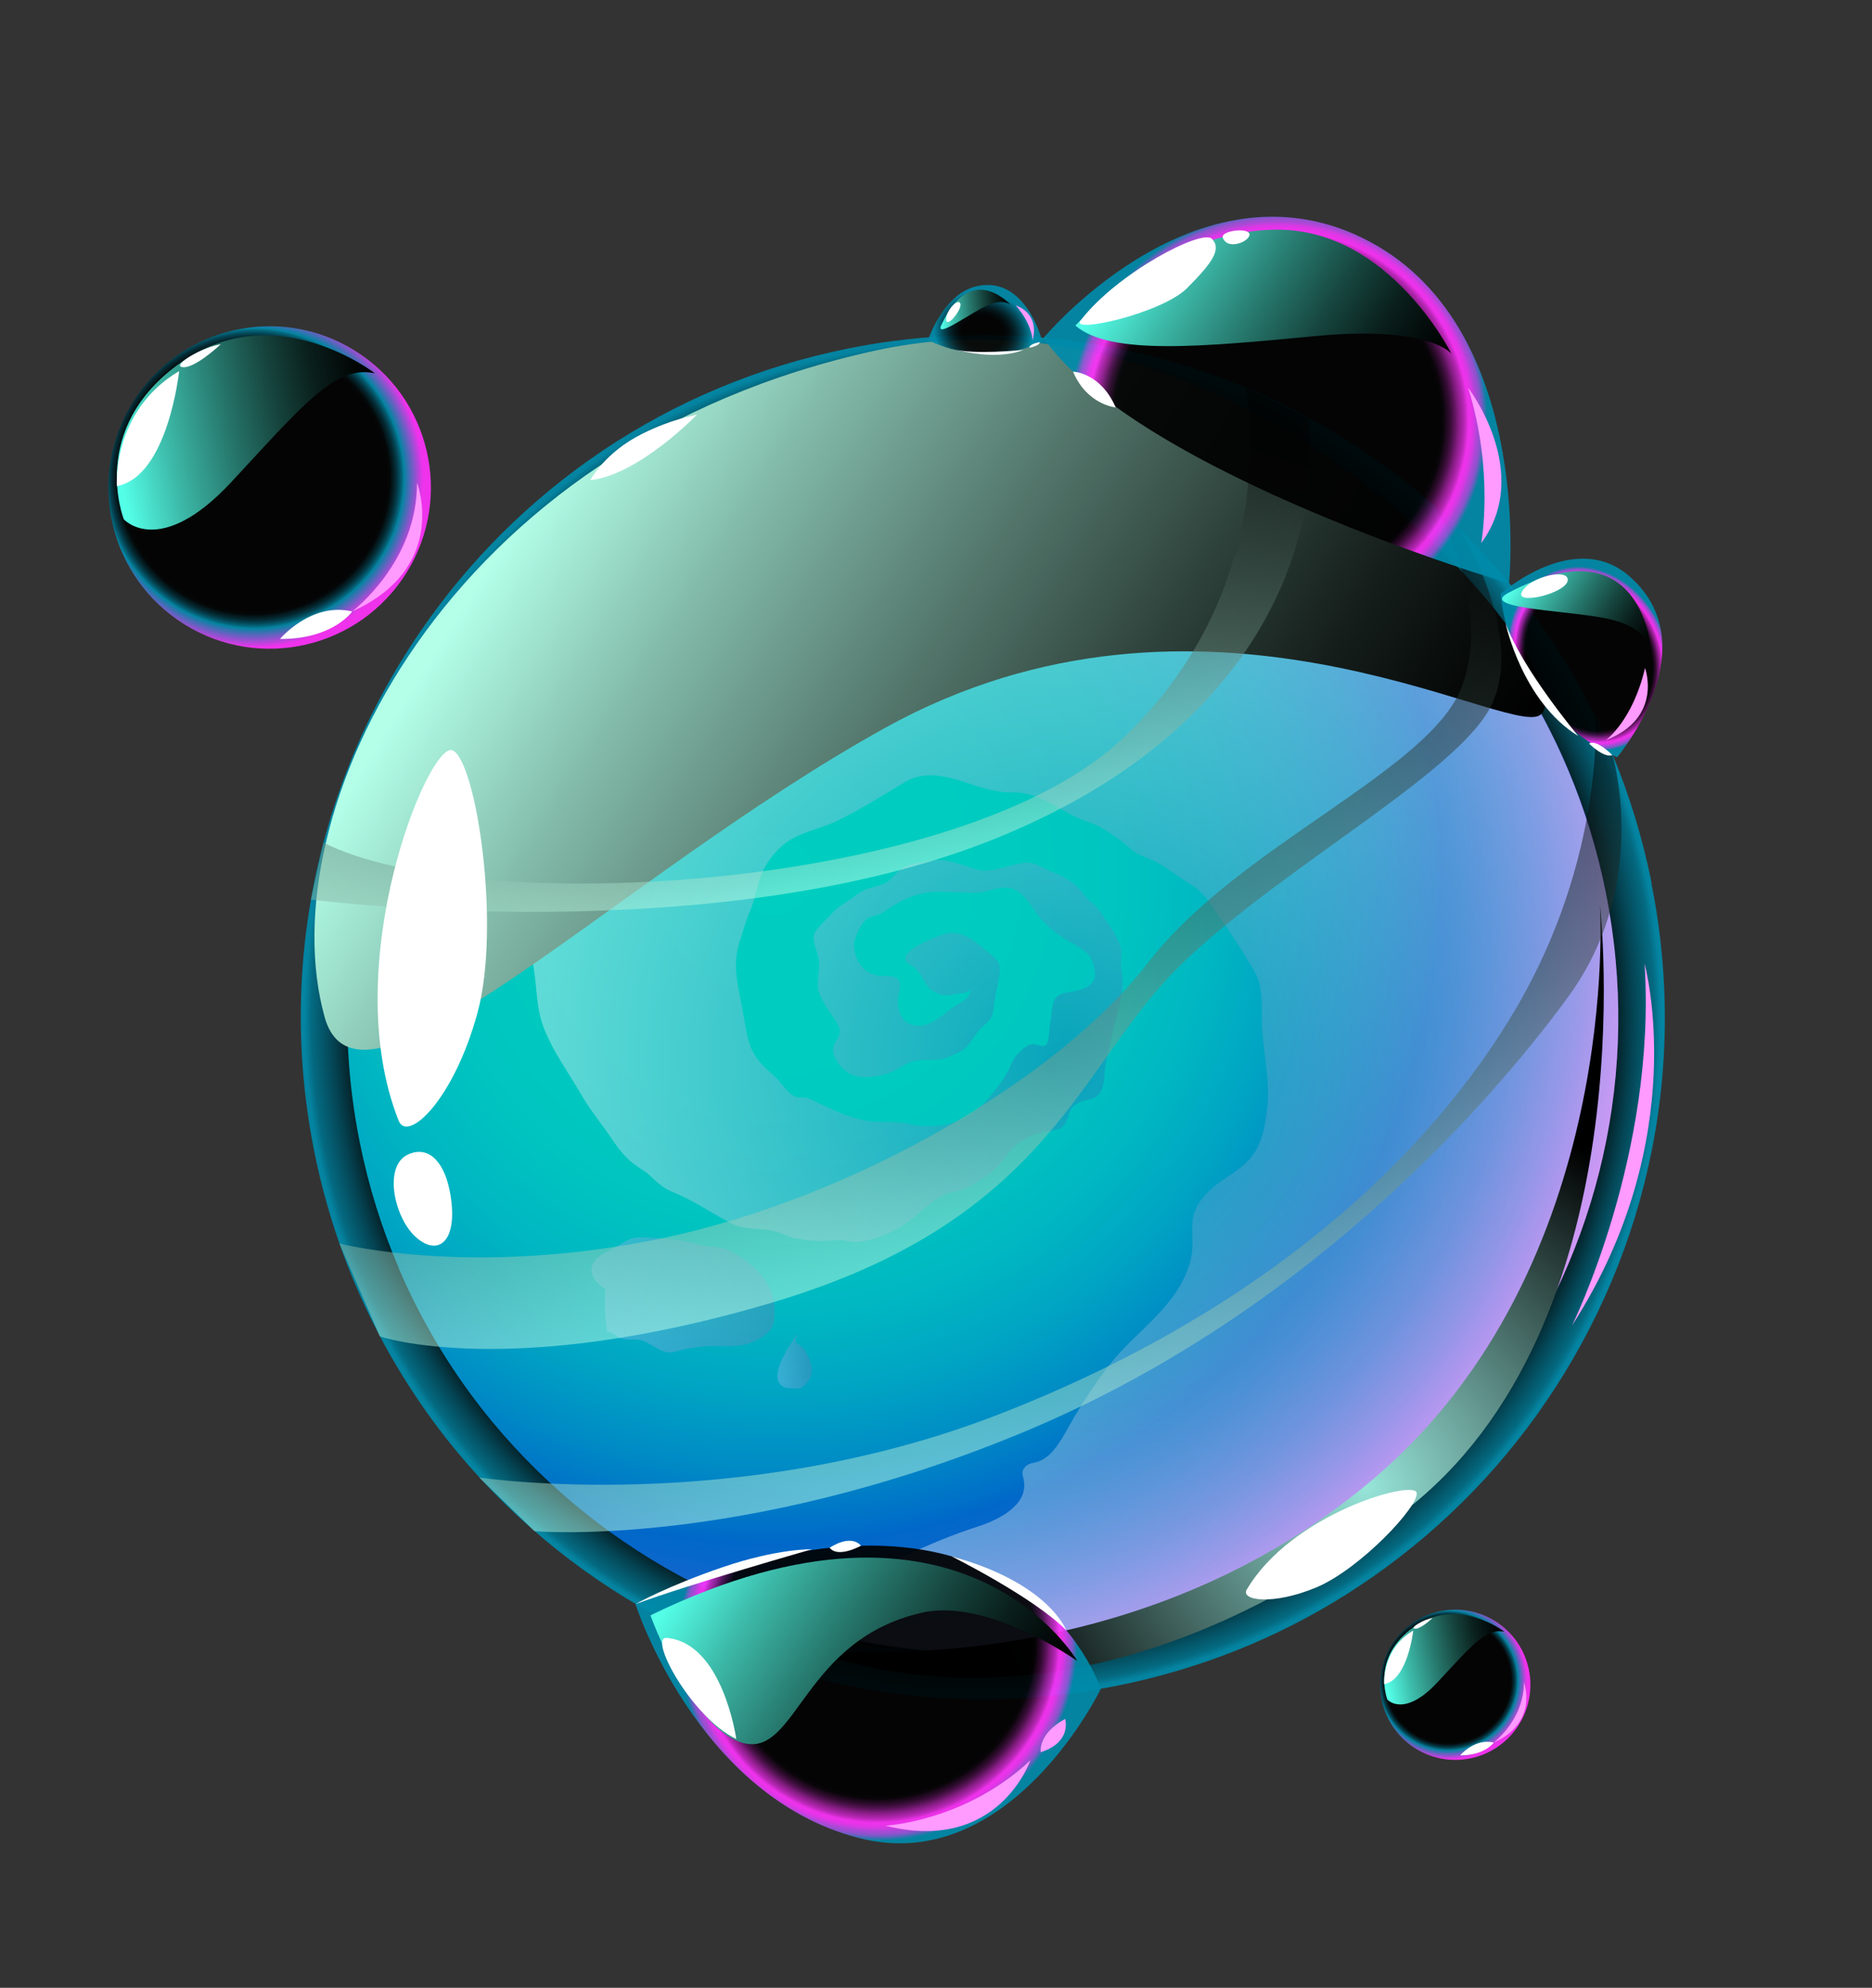 <svg width="420" height="446" viewBox="0 0 420 446" fill="none" xmlns="http://www.w3.org/2000/svg">
<rect x="0" y="0" width="420" height="446" fill="#333333" stroke="none"/>
<path style="mix-blend-mode:screen" opacity="0.92" fill-rule="evenodd" clip-rule="evenodd" d="M370.504 198.149C379.207 241.525 368.657 284.251 344.709 317.572C333.292 333.491 318.763 347.211 301.895 357.839C286.609 367.475 269.349 374.468 250.583 378.233C243.944 379.566 237.245 380.449 230.677 380.908C224.592 381.33 218.554 381.375 212.563 381.043C198.356 380.302 184.52 377.584 171.373 373.1C163.037 370.261 154.967 366.754 147.274 362.527C129.148 352.658 113.056 339.158 100.167 322.805C92.087 312.516 85.251 301.088 79.955 288.768C79.92 288.744 79.908 288.685 79.902 288.656C75.8 279.073 72.63 268.935 70.499 258.312C64.561 228.717 67.606 199.375 77.747 173.122C82.019 161.982 87.638 151.431 94.354 141.612C116.078 109.904 149.747 86.328 190.379 78.175C193.683 77.512 196.917 76.955 200.21 76.54C217.461 74.245 234.507 74.908 250.787 78.179C253.638 78.774 256.436 79.409 259.252 80.134C271.206 83.26 282.677 87.804 293.434 93.687C297.047 95.633 300.602 97.744 304.062 99.996C305.296 100.792 306.542 101.647 307.752 102.479C339.124 124.209 362.446 157.683 370.551 198.079L370.504 198.149Z" fill="url(#paint0_radial_125_1052)"/>
<path fill-rule="evenodd" clip-rule="evenodd" d="M360.265 200.204C368.376 240.628 358.532 280.451 336.212 311.48C325.561 326.325 312.041 339.105 296.318 349.013C282.064 357.981 266.003 364.519 248.505 368.03C242.308 369.273 236.088 370.091 229.944 370.526C224.284 370.925 218.642 370.952 213.058 370.66C199.813 369.972 186.933 367.43 174.678 363.259C166.903 360.614 159.399 357.331 152.226 353.399C135.34 344.202 120.352 331.616 108.332 316.378C100.789 306.78 94.42 296.148 89.508 284.671C89.508 284.671 89.49 284.583 89.485 284.553C85.666 275.62 82.698 266.178 80.714 256.293C75.179 228.704 78.013 201.37 87.47 176.911C91.466 166.533 96.677 156.708 102.945 147.562C123.201 118.021 154.552 96.046 192.439 88.444C195.508 87.828 198.535 87.313 201.586 86.915C217.668 84.763 233.54 85.385 248.704 88.45C251.36 88.992 253.97 89.604 256.591 90.275C267.736 93.196 278.409 97.439 288.44 102.916C291.812 104.725 295.124 106.701 298.336 108.788C299.499 109.537 300.639 110.321 301.779 111.105C331.013 131.361 352.74 162.547 360.294 200.198L360.265 200.204Z" fill="url(#paint1_radial_125_1052)"/>
<path style="mix-blend-mode:multiply" opacity="0.4" fill-rule="evenodd" clip-rule="evenodd" d="M360.265 200.204C368.376 240.629 358.532 280.451 336.211 311.48C325.561 326.325 312.041 339.105 296.318 349.013C282.064 357.981 266.003 364.519 248.505 368.03C242.308 369.273 236.088 370.091 229.944 370.526C210.775 371.825 192.075 369.192 174.678 363.259C179.073 361.149 183.298 358.644 187.723 356.529C198.273 351.434 208.244 346.057 219.409 342.497C223.876 341.049 230.626 337.822 229.726 332.263C229.471 330.687 229.063 330.339 229.866 329.288C230.738 328.13 232.096 328.318 233.365 327.757C236.468 326.398 238.39 322.513 239.982 319.738C242.564 315.168 245.483 310.745 248.662 306.547C254.836 298.463 264.141 293.435 267.056 283.027C267.833 280.17 267.418 277.491 267.511 274.587C267.621 271.311 269.526 268.719 271.927 266.61C274.906 264.017 278.399 262.611 280.911 259.375C283.253 256.357 283.882 252.302 284.31 248.625C284.991 242.533 283.536 236.809 283.16 230.807C282.981 227.773 283.263 224.739 282.777 221.706C282.35 218.814 280.72 216.808 279.237 214.313C276.732 210.088 273.666 205.823 270.836 201.817C269.767 200.313 268.368 199.151 266.797 198.207C264.488 196.798 262.368 195.106 260.036 193.732C258.401 192.771 256.5 192.323 254.888 191.327C253.625 190.537 252.467 189.357 251.28 188.49C249.095 186.933 246.869 185.324 244.307 184.487C238.144 182.531 233.75 177.612 227.033 177.793C218.853 178.022 210.727 170.874 202.916 175.541C197.901 178.543 193.004 181.674 187.629 184.256C184.183 185.899 180.034 186.64 176.884 188.684C174.901 189.972 172.967 192.263 171.776 194.282C169.936 197.352 169.726 201.047 168.317 204.277C167.268 206.697 166.709 208.958 165.896 211.485C164.329 216.526 165.435 220.663 166.454 225.738C166.992 228.423 167.301 231.339 168.105 233.971C169.087 237.181 171.148 239.192 173.634 241.333C175.117 242.601 176.464 245.032 178.182 245.946C179.073 246.411 179.746 246.092 180.643 246.281C182.184 246.616 182.798 247.076 184.191 247.748C188.401 249.758 192.581 251.621 197.297 251.718C199.787 251.74 201.959 251.703 204.309 252.245C206.18 252.698 208.559 252.774 210.542 252.56C215.328 252.091 219.104 249.645 222.065 246.043C223.922 243.828 225.373 242.033 226.611 239.329C227.295 237.841 227.725 236.926 228.923 235.857C229.731 235.142 230.616 234.351 231.731 234.25C232.669 234.185 233.85 235.175 234.706 234.39C235.431 233.722 235.406 230.996 235.541 230.14C235.818 228.611 235.852 226.793 236.229 225.305C236.87 222.69 238.871 222.872 241.132 222.357C242.725 222.038 244.672 221.493 245.427 219.899C246.105 218.382 245.283 215.508 244.308 214.322C242.855 212.588 239.702 211.256 237.848 209.971C236.39 208.974 235.144 207.812 233.909 206.556C231.547 204.114 229.768 199.222 225.76 199.136C224.154 199.09 222.178 199.793 220.614 200.107C218.79 200.504 217.456 200.28 215.638 200.246C212.829 200.165 210.214 199.83 207.405 200.363C203.911 201.003 201.174 202.657 198.253 204.624C197.008 205.457 195.834 205.417 194.677 206.078C193.22 206.923 191.552 210.542 191.612 212.065C191.72 215.358 193.522 218.22 196.846 218.873C197.932 219.085 200.298 218.794 201.202 219.472C202.395 220.369 201.853 221.951 201.6 223.291C200.994 226.697 202.401 230.343 206.444 230.146C209.176 229.997 211.429 227.764 213.435 226.288C215.134 224.964 218.126 224.119 217.635 221.669C217.718 222.85 215.682 222.798 214.738 222.987C212.79 223.378 211.604 223.585 209.821 222.654C208.103 221.74 207.754 220.767 206.814 219.144C206.407 218.489 205.781 217.663 205.208 217.103C204.789 216.696 203.626 216.254 203.348 215.788C201.723 213.198 210.043 210.147 211.66 209.639C215.177 208.503 218.171 210.573 220.781 212.873C221.944 213.929 224.088 215.279 224.301 216.802C224.526 218.23 223.837 220.916 223.549 222.386C223.243 223.921 223.073 225.367 222.867 226.789C222.62 228.619 221.8 229.121 220.479 230.338C219.187 231.549 218.35 233.037 217.306 234.412C216.168 235.93 214.451 236.397 212.763 237.166C210.238 238.348 207.593 237.405 204.943 238.121C202.754 238.683 201.091 240.336 198.937 240.922C194.393 242.141 190.179 242.403 187.585 237.736C186.45 235.754 186.845 234.661 187.871 233.044C188.968 231.319 188.235 230.116 187.184 228.547C185.961 226.735 184.667 225.03 183.857 222.983C183.077 220.929 183.86 218.255 183.782 216.03C183.746 214.165 182.357 211.835 182.575 210.011C182.804 208.399 185.594 206.243 186.656 204.956C188.042 203.297 190.231 202.274 191.953 200.916C194.065 199.203 195.795 199.255 198.131 198.356C200.037 197.605 200.792 195.858 202.42 194.794C204.214 193.637 206.976 193.481 209.077 193.091C211.42 192.682 212.807 193.171 215.044 193.766C217.187 194.349 219.2 195.51 221.526 195.32C224.211 195.088 226.825 194.042 229.445 193.639C232.101 193.259 233.259 194.439 235.508 195.4C237.993 196.466 239.646 197.056 241.69 198.978C242.67 199.887 243.314 201.108 244.283 201.957C245.369 202.937 246.113 203.432 246.923 204.712C248.045 206.482 249.35 207.939 250.249 209.815C250.781 210.937 251.389 211.827 251.549 213.084C251.715 214.678 251.333 216.136 251.629 217.765C252.292 221.377 251.527 224.293 250.578 227.829C249.619 231.306 248.96 234.906 248.13 238.419C247.565 240.803 248.228 245.182 245.39 246.335C243.915 246.938 242.351 246.945 241.035 248.038C239.661 249.142 239.81 250.954 238.825 252.318C237.887 253.611 236.37 253.547 234.836 253.855C232.505 254.323 230.54 255.085 228.546 256.468C226.198 258.075 224.978 261.021 222.671 262.834C220.842 264.275 218.524 265.723 216.447 266.692C214.907 267.431 213.23 267.337 211.679 268.17C208.127 270.049 205.467 273.161 202.08 275.253C199.455 276.854 195.991 278.255 192.869 278.605C191.577 278.742 190.473 278.441 189.186 278.301C187.185 278.119 185.208 278.515 183.16 278.405C181.548 278.329 179.961 278.064 178.379 277.829C176.761 277.57 175.563 276.645 174.016 276.28C170.427 275.373 167.305 276.183 163.81 274.368C159.447 272.051 155.479 269.256 150.88 267.446C148.973 266.663 147.568 265.471 146.15 264.067C144.886 262.817 143.564 262.192 142.224 261.172C140.228 259.639 138.698 257.674 137.333 255.615C135.059 252.235 132.566 249.297 130.504 245.751C127.591 240.718 124.236 236.235 122.067 230.776C120.299 226.251 120.503 221.912 119.762 217.303C119.549 216.241 119.466 214.907 119.082 213.91C118.408 212.234 116.672 211.385 115.296 210.341C110.802 206.915 106.781 203.394 103.726 198.574C100.625 193.671 98.319 187.381 98.923 181.52C99.51 176.184 102.052 172.788 105.544 168.926C108.929 165.147 113.023 161.992 116.97 158.868C118.769 157.432 120.368 155.608 122.338 154.414C124.362 153.179 126.852 152.281 129 151.205C130.9 150.271 132.511 149.733 134.003 148.145C135.542 146.485 137.265 144.666 138.621 142.859C140.29 140.622 141.534 138.407 144.077 137.16C147.57 135.447 151.211 133.55 154.804 132.031C159.241 130.128 165.191 130.254 169.894 129.832C174.628 129.404 179.125 128.563 183.816 127.622C187.711 126.84 191.275 125.48 195.111 124.557C196.516 124.214 198.032 124.125 199.431 123.752C201.738 123.166 203.744 121.689 205.874 120.679C209.957 118.693 213.579 115.787 217.521 113.554C220.577 111.805 223.728 111.295 226.98 110.06C230.408 108.789 233.795 106.851 237.365 105.981C240.499 105.229 243.59 103.35 246.766 104.494C252.67 106.686 257.147 111.558 263.003 113.667C269.19 115.894 275.86 117.012 282.264 118.182C284.46 118.571 286.572 117.165 288.573 117.5C289.589 117.664 290.858 118.944 291.697 119.605C292.535 118.731 292.044 117.816 291.866 116.778C291.659 115.284 292.113 114.027 291.834 112.487C291.473 110.687 291.283 108.668 290.633 106.957C290.307 106.102 288.66 104.161 288.381 102.927C291.753 104.737 295.065 106.712 298.277 108.8C329.24 128.954 352.385 161.083 360.235 200.21L360.265 200.204Z" fill="url(#paint2_radial_125_1052)"/>
<path style="mix-blend-mode:multiply" opacity="0.3" fill-rule="evenodd" clip-rule="evenodd" d="M135.796 289.258C135.585 292.493 135.741 295.715 136.221 298.873C136.976 298.506 138.565 300.152 139.556 300.352C141.357 300.758 142.932 300.197 144.656 300.986C146.209 301.688 148.211 303.251 149.905 303.433C150.973 303.556 152.33 302.977 153.422 302.758C155.724 302.296 157.754 302.011 160.085 302.004C162.481 302.014 165.645 302.177 167.958 301.468C169.546 300.965 171.853 299.612 172.891 298.36C173.946 297.043 173.873 293.774 173.63 292.103C172.872 286.945 168.159 282.888 163.719 280.648C161.429 279.48 159.157 279.936 156.713 279.229C153.814 278.399 151.323 278.07 148.272 277.854C146.466 277.725 143.939 277.372 142.175 277.757C140.446 278.165 138.682 279.624 137.118 280.398C135.496 281.184 133.897 281.781 133.048 283.517C132.105 285.395 133.174 287.666 135.784 289.199L135.796 289.258Z" fill="url(#paint3_linear_125_1052)"/>
<path style="mix-blend-mode:multiply" opacity="0.3" fill-rule="evenodd" clip-rule="evenodd" d="M178.894 299.212C178.222 300.452 171.398 309.28 176.039 311.296C176.346 311.449 178.11 311.525 178.417 311.524C179.751 311.594 179.916 311.347 180.819 310.49C182.512 308.831 182.357 306.682 181.447 304.593C181.269 304.169 180.554 302.9 180.259 302.499C179.722 301.809 178.818 301.744 178.458 300.865L178.894 299.212V299.212Z" fill="url(#paint4_linear_125_1052)"/>
<path style="mix-blend-mode:multiply" opacity="0.3" fill-rule="evenodd" clip-rule="evenodd" d="M190.232 108.501C191.589 107.461 195.759 103.616 198.362 102.818C199.2 102.557 200.463 102.58 201.407 102.391C203.413 101.988 205.113 101.279 206.914 102.606C208.284 103.62 209.069 104.782 208.521 106.335C207.761 108.513 205.012 110.569 203.349 112.069C199.408 115.53 194.004 119.193 188.557 119.733C184.225 120.173 179.755 117.785 175.741 116.595C172.707 115.7 167.211 114.01 169.882 110.036C172.058 106.806 175.864 104.508 179.581 103.608C181.251 103.212 185.235 101.799 186.764 102.536C188.464 103.361 187.794 108.437 190.845 107.579L190.256 108.465L190.232 108.501Z" fill="url(#paint5_linear_125_1052)"/>
<path style="mix-blend-mode:screen" fill-rule="evenodd" clip-rule="evenodd" d="M72.841 228.222C80.685 256.299 138.141 196.764 198.588 163.303C269.531 124.022 337.532 165.076 345.367 160.527C357.598 153.407 282.736 59.951 196.606 78.614C99.593 99.644 60.188 182.907 72.841 228.222Z" fill="url(#paint6_linear_125_1052)"/>
<path style="mix-blend-mode:screen" fill-rule="evenodd" clip-rule="evenodd" d="M180.726 369.842C180.726 369.842 251.693 379.638 308.047 331.896C364.372 284.16 358.956 203.014 358.956 203.014C358.956 203.014 369.845 297.519 314.597 339.452C259.379 381.38 211.755 381.451 180.726 369.842Z" fill="url(#paint7_radial_125_1052)"/>
<path style="mix-blend-mode:screen" opacity="0.5" fill-rule="evenodd" clip-rule="evenodd" d="M76.16 279.031L85.215 299.837C85.215 299.837 114.331 309.864 173.636 292.133C232.942 274.402 241.356 241.988 261.505 220.019C281.629 198.086 324.648 175.366 333.904 159.542C343.132 143.725 327.641 118.992 327.641 118.992L321.794 113.566C321.794 113.566 334.851 134.735 328.105 153.738C321.359 172.741 277.923 189.56 257.618 215.949C237.314 242.338 190.797 269.045 148.337 277.871C105.876 286.698 76.219 279.019 76.219 279.019L76.16 279.031Z" fill="url(#paint8_linear_125_1052)"/>
<path style="mix-blend-mode:screen" opacity="0.5" fill-rule="evenodd" clip-rule="evenodd" d="M107.533 331.518L119.923 343.55C119.923 343.55 165.909 347.553 228.598 321.746C291.286 295.938 333.069 249.309 351.786 223.729C370.504 198.149 361.757 169.394 361.757 169.394L357.951 160.979C357.951 160.979 359.971 192.313 340.249 226.044C320.527 259.775 283.3 294.226 224.375 317.221C165.45 340.217 107.562 331.512 107.562 331.512L107.533 331.518Z" fill="url(#paint9_linear_125_1052)"/>
<path style="mix-blend-mode:screen" opacity="0.5" fill-rule="evenodd" clip-rule="evenodd" d="M69.756 201.829C69.756 201.829 160.804 213.795 224.106 187.834C287.409 161.873 296.481 115.759 293.387 93.758L279.495 87.091C279.495 87.091 288.528 130.738 252.098 165.489C215.668 200.24 105.738 205.997 72.563 189.049L69.756 201.829V201.829Z" fill="url(#paint10_linear_125_1052)"/>
<path fill-rule="evenodd" clip-rule="evenodd" d="M89.441 251.442C91.439 256.505 101.826 246.778 107.138 227.203C112.45 207.628 106.802 170.607 101.53 168.35C96.258 166.093 75.537 216.416 89.441 251.442V251.442Z" fill="white"/>
<path fill-rule="evenodd" clip-rule="evenodd" d="M279.709 356.643C278.27 359.111 285.619 360.246 295.384 356.138C305.15 352.03 318.586 337.762 317.823 334.876C317.06 331.99 289.655 339.668 279.714 356.673L279.709 356.643Z" fill="white"/>
<path fill-rule="evenodd" clip-rule="evenodd" d="M91.771 258.925C85.835 261.313 88.392 273.293 93.376 277.634C98.336 282.01 102.832 278.56 101.043 267.961C99.947 261.428 96.68 256.927 91.771 258.925Z" fill="white"/>
<path fill-rule="evenodd" clip-rule="evenodd" d="M352.693 297.399C352.693 297.399 371.751 258.982 368.969 216.199C368.969 216.199 379.853 255.3 352.693 297.399Z" fill="#FF9AFF"/>
<path style="mix-blend-mode:screen" opacity="0.92" fill-rule="evenodd" clip-rule="evenodd" d="M234.112 75.846C234.112 75.846 266.739 36.518 303.536 52.401C344.81 70.242 338.561 130.89 338.561 130.89C338.561 130.89 255.804 106.548 234.106 75.817L234.112 75.846Z" fill="url(#paint11_radial_125_1052)"/>
<path style="mix-blend-mode:screen" opacity="0.92" fill-rule="evenodd" clip-rule="evenodd" d="M142.574 359.909C142.574 359.909 156.317 403.01 192.668 412.384C226.593 421.139 246.977 378.926 246.977 378.926C246.977 378.926 228.598 321.746 142.574 359.909V359.909Z" fill="url(#paint12_radial_125_1052)"/>
<path style="mix-blend-mode:screen" fill-rule="evenodd" clip-rule="evenodd" d="M241.287 73.056C249.118 79.803 269.774 77.808 295.258 75.395C320.742 72.984 325.645 79.367 325.645 79.367C325.645 79.367 311.799 51.511 286.603 51.532C261.406 51.554 241.281 73.027 241.281 73.027L241.287 73.056Z" fill="url(#paint13_linear_125_1052)"/>
<path style="mix-blend-mode:screen" fill-rule="evenodd" clip-rule="evenodd" d="M145.934 362.427C145.934 362.427 155.305 388.479 167.075 391.152C178.846 393.824 180.305 367.747 206.956 361.817C221.821 358.497 241.703 372.679 241.703 372.679C241.703 372.679 216.107 328.181 145.963 362.421L145.934 362.427Z" fill="url(#paint14_linear_125_1052)"/>
<path fill-rule="evenodd" clip-rule="evenodd" d="M198.651 409.618C198.651 409.618 216.546 408.698 231.163 394.96C231.163 394.96 224.005 416.041 198.651 409.618Z" fill="#FF9AFF"/>
<path fill-rule="evenodd" clip-rule="evenodd" d="M332.329 121.858C332.329 121.858 335.276 105.95 329.386 86.996C329.386 86.996 344.023 105.944 332.329 121.858Z" fill="#FF9AFF"/>
<path fill-rule="evenodd" clip-rule="evenodd" d="M242.384 71.946C240.126 74.916 260.716 70.294 266.36 64.618C272.005 58.943 274.128 55.908 271.913 53.59C269.699 51.271 250.476 61.329 242.39 71.975L242.384 71.946Z" fill="white"/>
<path fill-rule="evenodd" clip-rule="evenodd" d="M274.351 53.346C273.76 51.776 280.134 50.958 280.329 52.546C280.525 54.133 275.433 56.291 274.351 53.346Z" fill="white"/>
<path fill-rule="evenodd" clip-rule="evenodd" d="M149.59 367.495C145.276 367.102 155.173 385.375 165.192 390.179C165.192 390.179 162.186 368.62 149.59 367.495Z" fill="white"/>
<path style="mix-blend-mode:screen" opacity="0.92" fill-rule="evenodd" clip-rule="evenodd" d="M336.644 133.27C336.644 133.27 353.38 118.309 365.816 129.504C383.462 145.394 362.837 169.883 362.837 169.883C362.837 169.883 339.926 161.25 336.644 133.27Z" fill="url(#paint15_radial_125_1052)"/>
<path style="mix-blend-mode:screen" fill-rule="evenodd" clip-rule="evenodd" d="M338.35 133.051C331.305 136.797 353.857 136.907 362.075 139.157C370.292 141.406 370.419 146.016 370.419 146.016C370.419 146.016 368.836 116.866 338.35 133.051Z" fill="url(#paint16_linear_125_1052)"/>
<path fill-rule="evenodd" clip-rule="evenodd" d="M360.321 166.06C360.321 166.06 366.362 161.594 369.075 149.876C369.075 149.876 373.214 161.017 360.321 166.06Z" fill="#FF9AFF"/>
<path fill-rule="evenodd" clip-rule="evenodd" d="M341.413 132.866C339.922 135.835 351.264 133.161 351.729 130.274C352.193 127.388 343.211 129.282 341.413 132.866Z" fill="white"/>
<path fill-rule="evenodd" clip-rule="evenodd" d="M337.776 139.827C337.776 139.827 341.481 157.377 354.087 165.131C354.087 165.131 341.536 150.153 337.776 139.827Z" fill="white"/>
<path fill-rule="evenodd" clip-rule="evenodd" d="M356.514 166.823C356.514 166.823 359.75 170.103 361.733 169.429C361.733 169.429 358.343 165.842 356.514 166.823Z" fill="white"/>
<path style="mix-blend-mode:screen" opacity="0.92" fill-rule="evenodd" clip-rule="evenodd" d="M208.231 76.281C208.231 76.281 211.595 65.815 219.279 64.181C230.202 61.867 233.811 76.49 233.811 76.49C233.811 76.49 223.056 83.314 208.208 76.317L208.231 76.281Z" fill="url(#paint17_radial_125_1052)"/>
<path style="mix-blend-mode:screen" fill-rule="evenodd" clip-rule="evenodd" d="M211.204 72.892C209.648 76.304 218.096 69.913 221.813 68.4C225.501 66.892 226.883 68.58 226.883 68.58C226.883 68.58 217.947 58.156 211.21 72.921L211.204 72.892Z" fill="url(#paint18_linear_125_1052)"/>
<path fill-rule="evenodd" clip-rule="evenodd" d="M231.669 76.367C231.669 76.367 231.637 72.844 227.922 68.555C227.922 68.555 233.318 70.051 231.669 76.367Z" fill="#FF9AFF"/>
<path fill-rule="evenodd" clip-rule="evenodd" d="M212.301 71.935C212.609 73.469 216.053 69.218 215.415 68.026C214.777 66.834 211.964 70.1 212.301 71.935Z" fill="white"/>
<path fill-rule="evenodd" clip-rule="evenodd" d="M213.45 78.273C213.45 78.273 223.173 81.141 229.61 78.499C229.61 78.499 218.432 79.698 213.45 78.273Z" fill="white"/>
<path fill-rule="evenodd" clip-rule="evenodd" d="M230.926 78.02C230.926 78.02 233.069 77.683 233.345 76.768C233.345 76.768 231.044 77.076 230.926 78.02Z" fill="white"/>
<path fill-rule="evenodd" clip-rule="evenodd" d="M240.751 83.385C240.751 83.385 246.925 83.558 250.311 91.412C250.311 91.412 243.878 90.861 240.751 83.385V83.385Z" fill="white"/>
<path fill-rule="evenodd" clip-rule="evenodd" d="M142.574 359.909C142.574 359.909 149.654 355.879 162.123 351.628C174.591 347.377 182.158 347.608 182.158 347.608C182.158 347.608 154.488 355.493 142.574 359.909V359.909Z" fill="white"/>
<path fill-rule="evenodd" clip-rule="evenodd" d="M213.476 349.182C213.476 349.182 231.997 358.419 239.214 365.781C239.214 365.781 235.365 355.165 213.476 349.182Z" fill="white"/>
<path fill-rule="evenodd" clip-rule="evenodd" d="M132.432 107.728C132.432 107.728 135.692 101.487 144.123 97.309C150.909 93.952 155.016 93.466 156.397 93.005C156.397 93.005 143.315 106.588 132.432 107.728Z" fill="white"/>
<path fill-rule="evenodd" clip-rule="evenodd" d="M186.142 347.269C186.142 347.269 190.743 344.044 193.171 346.81C193.171 346.81 188.038 349.682 186.142 347.269Z" fill="white"/>
<path fill-rule="evenodd" clip-rule="evenodd" d="M233.499 393.141C233.499 393.141 232.747 389.087 238.966 385.659C238.966 385.659 240.622 390.852 233.499 393.141Z" fill="#FF9AFF"/>
<path style="mix-blend-mode:screen" opacity="0.92" d="M91.243 128.439C101.769 111.458 96.537 89.159 79.556 78.633C62.575 68.107 40.277 73.339 29.75 90.32C19.224 107.3 24.456 129.599 41.437 140.125C58.418 150.652 80.716 145.419 91.243 128.439Z" fill="url(#paint19_radial_125_1052)"/>
<path style="mix-blend-mode:screen" fill-rule="evenodd" clip-rule="evenodd" d="M27.774 116.51C27.774 116.51 35.801 125.458 51.885 108.173C67.993 90.852 75.182 81.858 84.096 83.753C84.096 83.753 61.781 66.314 40.495 81.39C19.664 96.129 27.774 116.51 27.774 116.51V116.51Z" fill="url(#paint20_linear_125_1052)"/>
<path fill-rule="evenodd" clip-rule="evenodd" d="M79.012 137.201C79.012 137.201 93.648 126.16 93.56 108.283C93.56 108.283 100.873 127.289 79.012 137.201V137.201Z" fill="#FF9AFF"/>
<path fill-rule="evenodd" clip-rule="evenodd" d="M26.217 109.056C26.217 109.056 25.02 92.23 40.195 83.261C40.195 83.261 37.678 106.972 26.217 109.056Z" fill="white"/>
<path fill-rule="evenodd" clip-rule="evenodd" d="M40.714 82.328C38.825 81.787 45.492 77.84 49.517 77.247C49.517 77.247 43.353 83.088 40.714 82.328Z" fill="white"/>
<path fill-rule="evenodd" clip-rule="evenodd" d="M62.814 143.367C62.814 143.367 69.85 134.987 79.012 137.201C79.012 137.201 74.737 143.43 62.814 143.367Z" fill="white"/>
<path style="mix-blend-mode:screen" opacity="0.92" fill-rule="evenodd" clip-rule="evenodd" d="M343.032 374.694C344.862 383.812 338.941 392.704 329.824 394.533C320.706 396.363 311.814 390.442 309.984 381.325C308.155 372.207 314.075 363.315 323.193 361.485C332.31 359.656 341.203 365.576 343.032 374.694Z" fill="url(#paint21_radial_125_1052)"/>
<path style="mix-blend-mode:screen" fill-rule="evenodd" clip-rule="evenodd" d="M311.277 381.342C311.277 381.342 314.998 385.506 322.5 377.463C330.003 369.419 333.364 365.215 337.502 366.104C337.502 366.104 327.127 357.995 317.21 365.019C307.505 371.877 311.283 381.371 311.283 381.371L311.277 381.342Z" fill="url(#paint22_linear_125_1052)"/>
<path fill-rule="evenodd" clip-rule="evenodd" d="M335.127 390.983C335.127 390.983 341.953 385.838 341.907 377.498C341.907 377.498 345.312 386.361 335.127 390.983Z" fill="#FF9AFF"/>
<path fill-rule="evenodd" clip-rule="evenodd" d="M310.549 377.866C310.549 377.866 309.989 370.028 317.069 365.845C317.069 365.845 315.878 376.889 310.549 377.866Z" fill="white"/>
<path fill-rule="evenodd" clip-rule="evenodd" d="M317.287 365.402C316.407 365.149 319.505 363.3 321.388 363.045C321.388 363.045 318.527 365.767 317.287 365.402Z" fill="white"/>
<path fill-rule="evenodd" clip-rule="evenodd" d="M327.598 393.844C327.598 393.844 330.865 389.935 335.157 390.977C335.157 390.977 333.158 393.864 327.598 393.844Z" fill="white"/>
<defs>
<radialGradient id="paint0_radial_125_1052" cx="0" cy="0" r="1" gradientUnits="userSpaceOnUse" gradientTransform="translate(220.49 228.249) rotate(-11.345) scale(153.004)">
<stop offset="0.89"/>
<stop offset="0.9" stop-color="#000405"/>
<stop offset="0.92" stop-color="#001216"/>
<stop offset="0.94" stop-color="#002831"/>
<stop offset="0.96" stop-color="#004758"/>
<stop offset="0.99" stop-color="#006F88"/>
<stop offset="1" stop-color="#008BAB"/>
</radialGradient>
<radialGradient id="paint1_radial_125_1052" cx="0" cy="0" r="1" gradientUnits="userSpaceOnUse" gradientTransform="translate(172.904 196.542) rotate(-11.345) scale(209.132)">
<stop stop-color="#00CEC0"/>
<stop offset="0.26" stop-color="#00CBC0"/>
<stop offset="0.38" stop-color="#00C4C0"/>
<stop offset="0.48" stop-color="#00B6C2"/>
<stop offset="0.56" stop-color="#00A4C3"/>
<stop offset="0.64" stop-color="#008BC5"/>
<stop offset="0.71" stop-color="#006EC8"/>
<stop offset="0.72" stop-color="#0068C9"/>
<stop offset="0.74" stop-color="#0667CA"/>
<stop offset="0.78" stop-color="#1A65CE"/>
<stop offset="0.83" stop-color="#3963D5"/>
<stop offset="0.88" stop-color="#655FDF"/>
<stop offset="0.93" stop-color="#9E5AEC"/>
<stop offset="0.99" stop-color="#E155FB"/>
<stop offset="1" stop-color="#F154FF"/>
</radialGradient>
<radialGradient id="paint2_radial_125_1052" cx="0" cy="0" r="1" gradientUnits="userSpaceOnUse" gradientTransform="translate(238.544 237.61) rotate(-11.345) scale(128.266 128.266)">
<stop stop-color="#1372B3"/>
<stop offset="1" stop-color="white"/>
</radialGradient>
<linearGradient id="paint3_linear_125_1052" x1="134.406" y1="293.804" x2="172.44" y2="286.172" gradientUnits="userSpaceOnUse">
<stop stop-color="#B8C2FF"/>
<stop offset="1" stop-color="#7D72B3"/>
</linearGradient>
<linearGradient id="paint4_linear_125_1052" x1="173.893" y1="306.416" x2="181.712" y2="304.847" gradientUnits="userSpaceOnUse">
<stop stop-color="#B8C2FF"/>
<stop offset="1" stop-color="#7D72B3"/>
</linearGradient>
<linearGradient id="paint5_linear_125_1052" x1="169.643" y1="114.504" x2="209.006" y2="106.606" gradientUnits="userSpaceOnUse">
<stop stop-color="#B8C2FF"/>
<stop offset="1" stop-color="#7D72B3"/>
</linearGradient>
<linearGradient id="paint6_linear_125_1052" x1="109.141" y1="119.262" x2="297.435" y2="237.447" gradientUnits="userSpaceOnUse">
<stop offset="0.02" stop-color="#B3FFE8"/>
<stop offset="0.21" stop-color="#83BBAA"/>
<stop offset="0.43" stop-color="#55796E"/>
<stop offset="0.62" stop-color="#30453E"/>
<stop offset="0.78" stop-color="#161F1C"/>
<stop offset="0.92" stop-color="#050807"/>
<stop offset="1"/>
</linearGradient>
<radialGradient id="paint7_radial_125_1052" cx="0" cy="0" r="1" gradientUnits="userSpaceOnUse" gradientTransform="translate(306.449 333.567) rotate(-11.345) scale(89.924 89.924)">
<stop stop-color="#97E5D9"/>
<stop offset="0.36" stop-color="#61938C"/>
<stop offset="1"/>
</radialGradient>
<linearGradient id="paint8_linear_125_1052" x1="221.008" y1="283.917" x2="192.051" y2="139.598" gradientUnits="userSpaceOnUse">
<stop stop-color="#BDFFE8"/>
<stop offset="0.2" stop-color="#8ABBAA"/>
<stop offset="0.42" stop-color="#59796E"/>
<stop offset="0.61" stop-color="#33453E"/>
<stop offset="0.78" stop-color="#171F1C"/>
<stop offset="0.91" stop-color="#060807"/>
<stop offset="1"/>
</linearGradient>
<linearGradient id="paint9_linear_125_1052" x1="249.357" y1="323.474" x2="222.218" y2="188.213" gradientUnits="userSpaceOnUse">
<stop stop-color="#BDFFE8"/>
<stop offset="0.2" stop-color="#8ABBAA"/>
<stop offset="0.42" stop-color="#59796E"/>
<stop offset="0.61" stop-color="#33453E"/>
<stop offset="0.78" stop-color="#171F1C"/>
<stop offset="0.91" stop-color="#060807"/>
<stop offset="1"/>
</linearGradient>
<linearGradient id="paint10_linear_125_1052" x1="191.591" y1="197.734" x2="173.653" y2="108.328" gradientUnits="userSpaceOnUse">
<stop stop-color="#BDFFE8"/>
<stop offset="0.2" stop-color="#8ABBAA"/>
<stop offset="0.42" stop-color="#59796E"/>
<stop offset="0.61" stop-color="#33453E"/>
<stop offset="0.78" stop-color="#171F1C"/>
<stop offset="0.91" stop-color="#060807"/>
<stop offset="1"/>
</linearGradient>
<radialGradient id="paint11_radial_125_1052" cx="0" cy="0" r="1" gradientUnits="userSpaceOnUse" gradientTransform="translate(286.788 94.376) rotate(-11.345) scale(47.009)">
<stop offset="0.77"/>
<stop offset="0.79" stop-color="#050105"/>
<stop offset="0.8" stop-color="#160416"/>
<stop offset="0.82" stop-color="#320931"/>
<stop offset="0.84" stop-color="#581157"/>
<stop offset="0.86" stop-color="#891A87"/>
<stop offset="0.89" stop-color="#C426C2"/>
<stop offset="0.91" stop-color="#FF32FC"/>
<stop offset="0.92" stop-color="#FA33FA"/>
<stop offset="0.93" stop-color="#EE37F6"/>
<stop offset="0.94" stop-color="#D93FF0"/>
<stop offset="0.95" stop-color="#BB49E6"/>
<stop offset="0.97" stop-color="#9556DA"/>
<stop offset="0.98" stop-color="#6766CB"/>
<stop offset="0.99" stop-color="#3179BA"/>
<stop offset="1" stop-color="#008BAB"/>
</radialGradient>
<radialGradient id="paint12_radial_125_1052" cx="0" cy="0" r="1" gradientUnits="userSpaceOnUse" gradientTransform="translate(196.944 368.215) rotate(-11.345) scale(44.721 44.721)">
<stop offset="0.77"/>
<stop offset="0.79" stop-color="#050105"/>
<stop offset="0.8" stop-color="#160416"/>
<stop offset="0.82" stop-color="#320931"/>
<stop offset="0.84" stop-color="#581157"/>
<stop offset="0.86" stop-color="#891A87"/>
<stop offset="0.89" stop-color="#C426C2"/>
<stop offset="0.91" stop-color="#FF32FC"/>
<stop offset="0.92" stop-color="#FA33FA"/>
<stop offset="0.93" stop-color="#EE37F6"/>
<stop offset="0.94" stop-color="#D93FF0"/>
<stop offset="0.95" stop-color="#BB49E6"/>
<stop offset="0.97" stop-color="#9556DA"/>
<stop offset="0.98" stop-color="#6766CB"/>
<stop offset="0.99" stop-color="#3179BA"/>
<stop offset="1" stop-color="#008BAB"/>
</radialGradient>
<linearGradient id="paint13_linear_125_1052" x1="253.917" y1="52.934" x2="317.272" y2="92.711" gradientUnits="userSpaceOnUse">
<stop offset="0.02" stop-color="#54FFE8"/>
<stop offset="0.21" stop-color="#3DBBAA"/>
<stop offset="0.43" stop-color="#27796E"/>
<stop offset="0.62" stop-color="#16453E"/>
<stop offset="0.78" stop-color="#0A1F1C"/>
<stop offset="0.92" stop-color="#020807"/>
<stop offset="1"/>
</linearGradient>
<linearGradient id="paint14_linear_125_1052" x1="154.66" y1="348.552" x2="227.982" y2="394.555" gradientUnits="userSpaceOnUse">
<stop offset="0.02" stop-color="#54FFE8"/>
<stop offset="0.21" stop-color="#3DBBAA"/>
<stop offset="0.43" stop-color="#27796E"/>
<stop offset="0.62" stop-color="#16453E"/>
<stop offset="0.78" stop-color="#0A1F1C"/>
<stop offset="0.92" stop-color="#020807"/>
<stop offset="1"/>
</linearGradient>
<radialGradient id="paint15_radial_125_1052" cx="0" cy="0" r="1" gradientUnits="userSpaceOnUse" gradientTransform="translate(356.521 147.758) rotate(-23.435) scale(17.585 21.187)">
<stop offset="0.77"/>
<stop offset="0.79" stop-color="#050105"/>
<stop offset="0.8" stop-color="#160416"/>
<stop offset="0.82" stop-color="#320931"/>
<stop offset="0.84" stop-color="#581157"/>
<stop offset="0.86" stop-color="#891A87"/>
<stop offset="0.89" stop-color="#C426C2"/>
<stop offset="0.91" stop-color="#FF32FC"/>
<stop offset="0.92" stop-color="#FA33FA"/>
<stop offset="0.93" stop-color="#EE37F6"/>
<stop offset="0.94" stop-color="#D93FF0"/>
<stop offset="0.95" stop-color="#BB49E6"/>
<stop offset="0.97" stop-color="#9556DA"/>
<stop offset="0.98" stop-color="#6766CB"/>
<stop offset="0.99" stop-color="#3179BA"/>
<stop offset="1" stop-color="#008BAB"/>
</radialGradient>
<linearGradient id="paint16_linear_125_1052" x1="341.339" y1="127.294" x2="370.625" y2="145.667" gradientUnits="userSpaceOnUse">
<stop offset="0.02" stop-color="#54FFE8"/>
<stop offset="0.21" stop-color="#3DBBAA"/>
<stop offset="0.43" stop-color="#27796E"/>
<stop offset="0.62" stop-color="#16453E"/>
<stop offset="0.78" stop-color="#0A1F1C"/>
<stop offset="0.92" stop-color="#020807"/>
<stop offset="1"/>
</linearGradient>
<radialGradient id="paint17_radial_125_1052" cx="0" cy="0" r="1" gradientUnits="userSpaceOnUse" gradientTransform="translate(220.511 74.705) rotate(-77.425) scale(9.167 11.045)">
<stop offset="0.42"/>
<stop offset="0.49" stop-color="#000405"/>
<stop offset="0.59" stop-color="#001216"/>
<stop offset="0.69" stop-color="#002831"/>
<stop offset="0.8" stop-color="#004758"/>
<stop offset="0.92" stop-color="#006F88"/>
<stop offset="1" stop-color="#008BAB"/>
</radialGradient>
<linearGradient id="paint18_linear_125_1052" x1="210.686" y1="69.895" x2="226.881" y2="68.4" gradientUnits="userSpaceOnUse">
<stop offset="0.02" stop-color="#54FFE8"/>
<stop offset="0.21" stop-color="#3DBBAA"/>
<stop offset="0.43" stop-color="#27796E"/>
<stop offset="0.62" stop-color="#16453E"/>
<stop offset="0.78" stop-color="#0A1F1C"/>
<stop offset="0.92" stop-color="#020807"/>
<stop offset="1"/>
</linearGradient>
<radialGradient id="paint19_radial_125_1052" cx="0" cy="0" r="1" gradientUnits="userSpaceOnUse" gradientTransform="translate(56.984 107.311) rotate(-11.345) scale(38.703)">
<stop offset="0.77"/>
<stop offset="0.79" stop-color="#000405"/>
<stop offset="0.8" stop-color="#001216"/>
<stop offset="0.82" stop-color="#002831"/>
<stop offset="0.84" stop-color="#004758"/>
<stop offset="0.86" stop-color="#006F88"/>
<stop offset="0.87" stop-color="#008BAB"/>
<stop offset="0.98" stop-color="#FF32FC"/>
</radialGradient>
<linearGradient id="paint20_linear_125_1052" x1="24.448" y1="101.308" x2="85.173" y2="89.124" gradientUnits="userSpaceOnUse">
<stop offset="0.02" stop-color="#54FFE8"/>
<stop offset="0.21" stop-color="#3DBBAA"/>
<stop offset="0.43" stop-color="#27796E"/>
<stop offset="0.62" stop-color="#16453E"/>
<stop offset="0.78" stop-color="#0A1F1C"/>
<stop offset="0.92" stop-color="#020807"/>
<stop offset="1"/>
</linearGradient>
<radialGradient id="paint21_radial_125_1052" cx="0" cy="0" r="1" gradientUnits="userSpaceOnUse" gradientTransform="translate(324.873 377.048) rotate(-11.345) scale(18.027 18.027)">
<stop offset="0.77"/>
<stop offset="0.79" stop-color="#000405"/>
<stop offset="0.8" stop-color="#001216"/>
<stop offset="0.82" stop-color="#002831"/>
<stop offset="0.84" stop-color="#004758"/>
<stop offset="0.86" stop-color="#006F88"/>
<stop offset="0.87" stop-color="#008BAB"/>
<stop offset="0.98" stop-color="#FF32FC"/>
</radialGradient>
<linearGradient id="paint22_linear_125_1052" x1="309.732" y1="374.254" x2="338" y2="368.582" gradientUnits="userSpaceOnUse">
<stop offset="0.02" stop-color="#54FFE8"/>
<stop offset="0.21" stop-color="#3DBBAA"/>
<stop offset="0.43" stop-color="#27796E"/>
<stop offset="0.62" stop-color="#16453E"/>
<stop offset="0.78" stop-color="#0A1F1C"/>
<stop offset="0.92" stop-color="#020807"/>
<stop offset="1"/>
</linearGradient>
</defs>
</svg>
